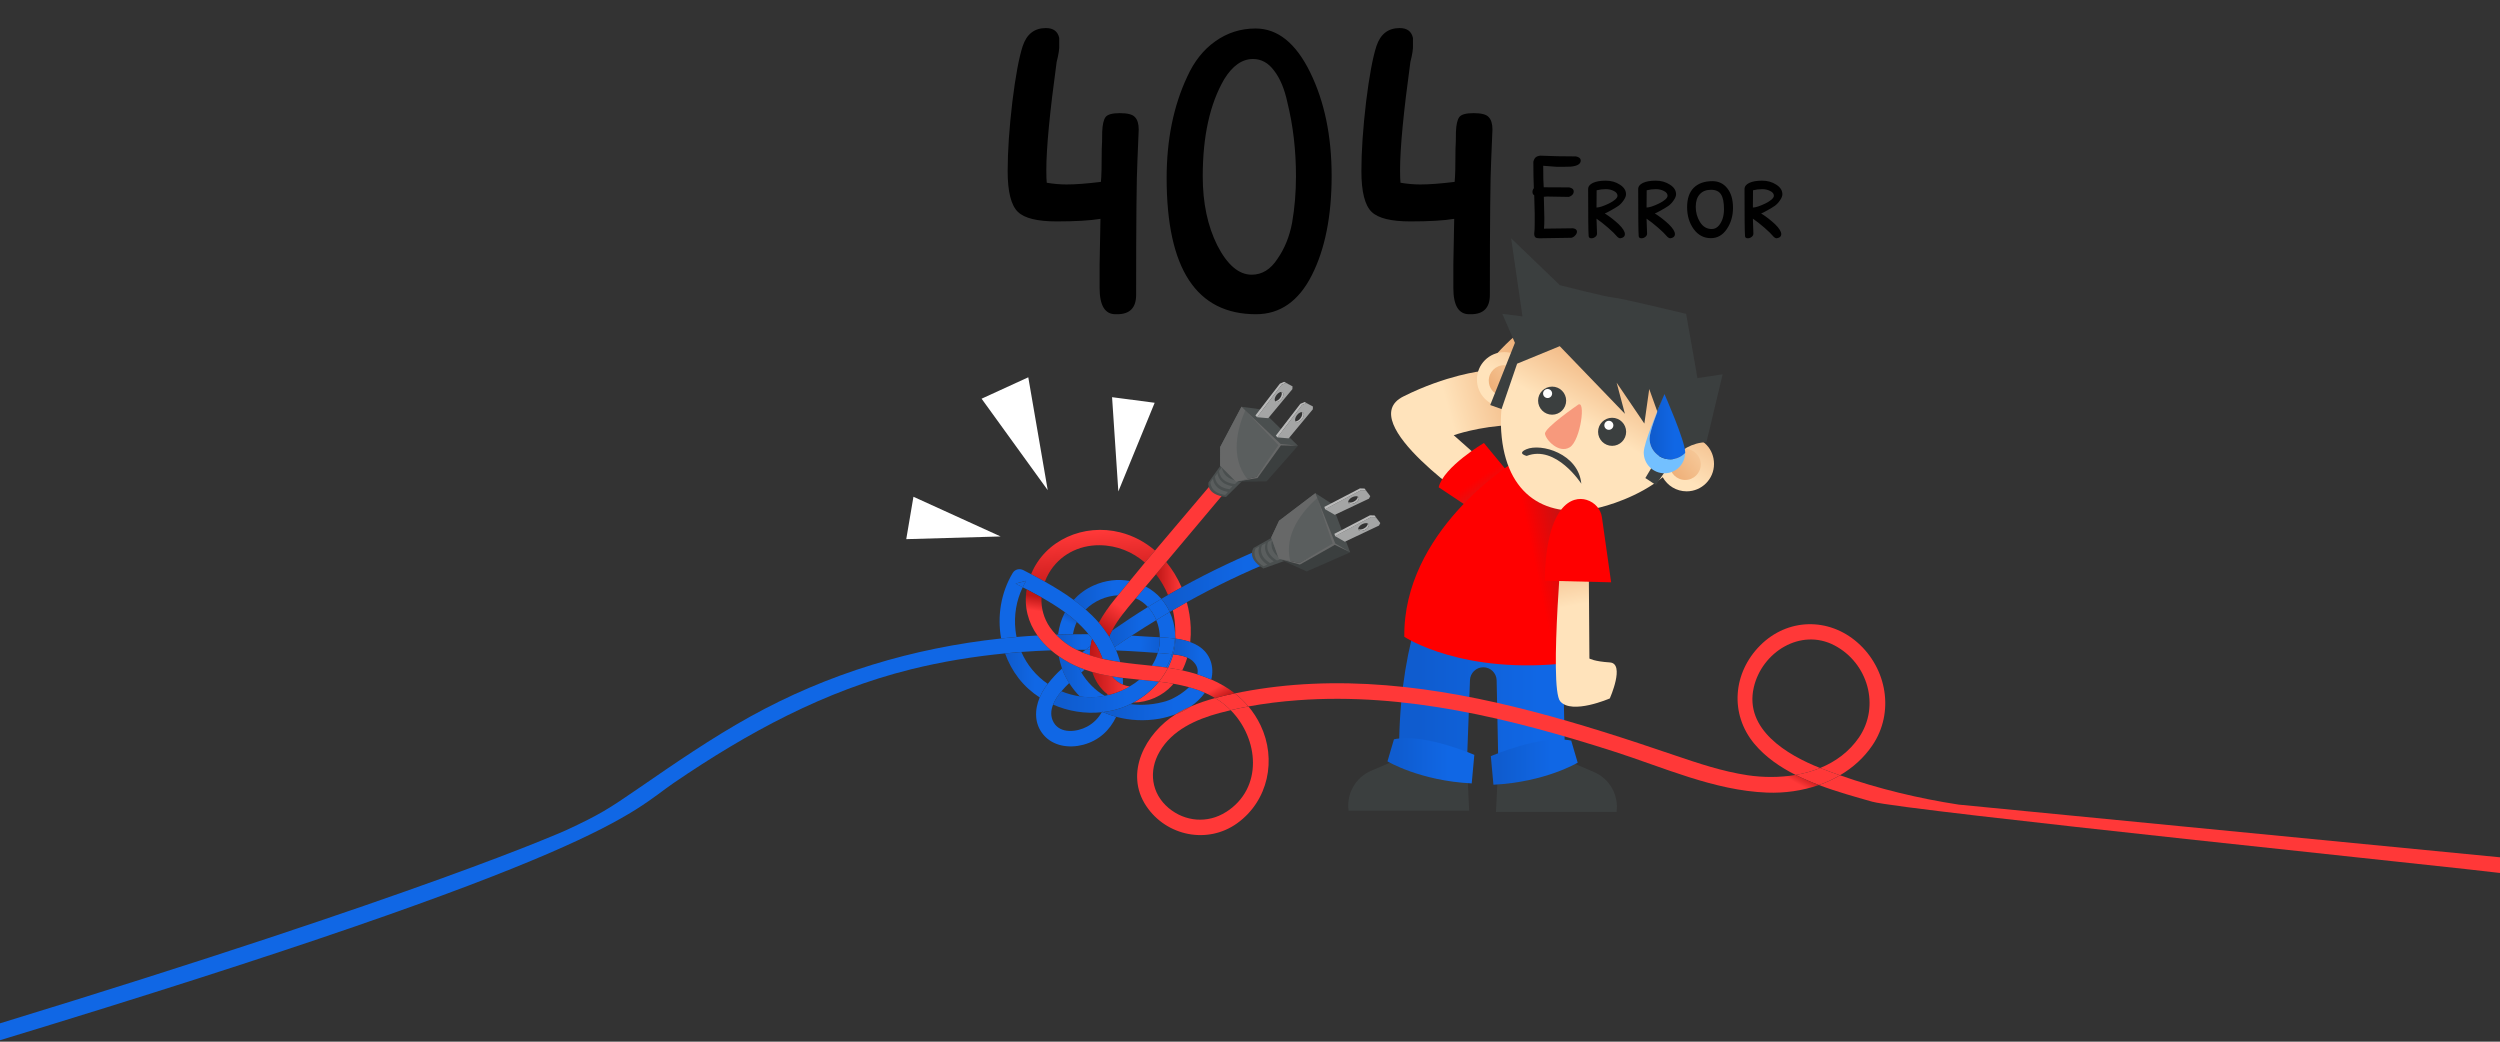 <svg width="1920" height="800" viewBox="0 0 1920 800" fill="none" xmlns="http://www.w3.org/2000/svg">
<rect x="0" y="0" width="1920" height="800" fill="#333333" stroke="none"/>
<path d="M1134.53 388.179C1134.53 388.179 1038.54 324.101 1077.77 304.487C1110.88 287.912 1138.13 284.94 1138.13 284.94C1138.13 284.94 1172.37 241.73 1182.33 250.689C1192.3 259.648 1187.3 325.421 1161.41 326.412C1135.52 327.402 1116.46 334.248 1116.46 334.248L1151.44 365.264L1134.5 388.179H1134.53Z" fill="url(#paint0_linear_323_1681)"/>
<path d="M1139.63 340.214C1139.63 340.214 1108.63 358.528 1104.89 374.223L1138.51 396.632L1164.64 370.481L1139.63 340.214Z" fill="url(#paint1_linear_323_1681)"/>
<path d="M1158.4 368.984C1158.4 368.984 1072.4 420.296 1074.53 582.726C1074.53 582.726 1097.83 580.437 1126.58 586.38L1128.94 522.346C1129.14 516.843 1133.67 512.462 1139.17 512.462C1144.76 512.462 1149.29 516.931 1149.42 522.5L1150.76 589.132C1165.5 589.594 1181.91 591.553 1202 586.689L1198.94 436.717C1198.94 436.717 1193.6 377.921 1222.42 377.921C1251.24 377.921 1156.79 367.465 1158.4 368.962V368.984Z" fill="url(#paint2_linear_323_1681)"/>
<path d="M1078.51 489.063C1078.51 489.063 1123.33 518.956 1205.98 508.984C1205.98 508.984 1198.02 409.333 1208.97 391.415C1219.93 373.497 1160.18 356.547 1160.18 356.547C1160.18 356.547 1077.52 408.365 1078.51 489.063Z" fill="url(#paint3_linear_323_1681)"/>
<path d="M1126.58 586.38C1126.58 586.38 1092.44 569.783 1074.53 582.726L1053.04 591.95C1041.03 597.101 1033.94 609.626 1035.7 622.591H1128.32L1126.61 586.38H1126.58Z" fill="#3B3F3F"/>
<path d="M1065.56 584.708C1065.56 584.708 1090.46 599.654 1130.28 601.657L1132.28 579.733C1132.28 579.733 1093.45 562.783 1070.55 567.78L1065.58 584.73L1065.56 584.708Z" fill="url(#paint4_linear_323_1681)"/>
<path d="M1150.65 587.371C1150.65 587.371 1184.8 570.774 1202.7 583.717L1224.2 592.94C1236.21 598.091 1243.29 610.616 1241.53 623.582H1148.91L1150.63 587.371H1150.65Z" fill="#3B3F3F"/>
<path d="M1211.68 585.72C1211.68 585.72 1186.78 600.667 1146.96 602.67L1144.95 580.745C1144.95 580.745 1183.78 563.796 1206.69 568.792L1211.66 585.742L1211.68 585.72Z" fill="url(#paint5_linear_323_1681)"/>
<path d="M1297.02 335.349C1297.55 332.641 1297.83 329.824 1297.83 326.896C1297.83 284.522 1263.51 250.182 1221.16 250.182C1198.66 250.182 1180.4 259.736 1168.41 275.057C1164.82 272.173 1160.27 270.434 1155.29 270.434C1143.7 270.434 1134.28 279.855 1134.28 291.456C1134.28 302.418 1142.67 311.421 1153.38 312.39C1152.81 316.925 1152.57 321.613 1152.7 326.412C1154.19 378.714 1185.57 398.151 1224.4 390.689C1234.19 388.818 1258.89 381.377 1276.98 366.497C1280.56 372.969 1287.45 377.349 1295.35 377.349C1306.94 377.349 1316.36 367.928 1316.36 356.327C1316.36 344.726 1307.84 336.252 1297.02 335.393V335.349Z" fill="url(#paint6_linear_323_1681)"/>
<path d="M1306.19 356.657C1306.19 363.261 1300.85 368.61 1294.25 368.61C1287.65 368.61 1282.3 363.261 1282.3 356.657C1282.3 350.053 1287.65 344.704 1294.25 344.704C1300.85 344.704 1306.19 350.053 1306.19 356.657Z" fill="url(#paint7_linear_323_1681)"/>
<path d="M1151.64 303.761C1146.85 302.22 1143.37 297.708 1143.37 292.381C1143.37 285.777 1148.72 280.428 1155.32 280.428C1157.85 280.428 1160.18 281.22 1162.11 282.563C1165.22 284.72 1152.81 304.157 1151.64 303.783V303.761Z" fill="url(#paint8_linear_323_1681)"/>
<path d="M1202.81 307.701C1202.81 313.667 1197.97 318.487 1192.03 318.487C1186.09 318.487 1181.25 313.645 1181.25 307.701C1181.25 301.758 1186.09 296.915 1192.03 296.915C1197.97 296.915 1202.81 301.758 1202.81 307.701Z" fill="#3B3F3F"/>
<path d="M1192.03 302.22C1192.03 304.135 1190.47 305.698 1188.56 305.698C1186.64 305.698 1185.08 304.135 1185.08 302.22C1185.08 300.305 1186.64 298.742 1188.56 298.742C1190.47 298.742 1192.03 300.305 1192.03 302.22Z" fill="white"/>
<path d="M1248.88 331.629C1248.88 337.594 1244.04 342.415 1238.1 342.415C1232.16 342.415 1227.32 337.572 1227.32 331.629C1227.32 325.686 1232.16 320.843 1238.1 320.843C1244.04 320.843 1248.88 325.686 1248.88 331.629Z" fill="#3B3F3F"/>
<path d="M1235.59 330.11C1237.51 330.11 1239.07 328.553 1239.07 326.632C1239.07 324.711 1237.51 323.154 1235.59 323.154C1233.67 323.154 1232.12 324.711 1232.12 326.632C1232.12 328.553 1233.67 330.11 1235.59 330.11Z" fill="white"/>
<path d="M1211.46 311.201C1211.46 311.201 1186.07 328.635 1186.56 333.126C1187.06 337.616 1197.01 348.579 1205.48 343.582C1213.95 338.607 1218.41 305.214 1211.46 311.201Z" fill="#F7997C"/>
<path d="M1322.98 287.472L1303.64 290.377L1294.93 241.047C1294.93 241.047 1242.72 228.478 1238.85 228.478C1234.98 228.478 1198 219.035 1198 219.035L1160.55 183L1169.26 242.984L1153.8 241.047L1163.46 263.302L1144.49 311.069L1153.2 314.173L1165.15 279.305L1197.89 265.855L1247.94 317.805L1241.58 293.899L1262.87 325.289L1266.61 298.764L1280.8 338.365L1263.62 367.135L1271.72 372.484L1284.13 354.126C1290.09 345.321 1299.92 339.906 1310.55 339.597L1322.98 287.494V287.472Z" fill="#3B3F3F"/>
<path d="M1200.99 400.374C1200.99 400.374 1189.28 528.157 1198.26 538.635C1207.21 549.091 1236.34 536.39 1236.34 536.39C1236.34 536.39 1248.29 509.491 1236.34 508.742C1224.4 507.994 1220.66 505.748 1220.66 505.748L1219.91 395.135L1200.99 400.374Z" fill="url(#paint9_linear_323_1681)"/>
<path d="M1186.31 445.962L1237.35 447.217L1230.27 397.204C1229.43 391.239 1225.03 385.912 1218.54 383.909C1207.76 380.541 1187.41 387.255 1186.31 445.984V445.962Z" fill="#FF0000"/>
<path d="M1282.78 352.761C1273.98 352.761 1266.86 345.629 1266.86 336.824C1266.86 331.651 1272.33 317.101 1276.89 305.962C1272.97 315.053 1262.39 340.368 1262.39 347.544C1262.39 356.349 1269.52 363.481 1278.32 363.481C1287.12 363.481 1294 356.547 1294.2 347.918C1291.3 350.89 1287.27 352.761 1282.78 352.761Z" fill="#73C0FF"/>
<path d="M1282.78 352.761C1287.27 352.761 1291.3 350.89 1294.2 347.918C1294.2 347.786 1294.25 347.676 1294.25 347.544C1294.25 338.739 1278.32 302.66 1278.32 302.66C1278.32 302.66 1277.77 303.893 1276.89 305.962C1272.36 317.101 1266.86 331.673 1266.86 336.824C1266.86 345.629 1273.98 352.761 1282.78 352.761Z" fill="url(#paint10_linear_323_1681)"/>
<path d="M1172.12 345.079C1183.54 340.082 1212.27 348.447 1214.45 371.494C1214.45 371.494 1195.09 341.358 1172.5 350.141C1172.5 350.141 1164.71 348.336 1172.12 345.101V345.079Z" fill="#3B3F3F"/>
<path d="M881.614 466.148C884.32 469.032 886.476 472.466 888.016 476.23C889.754 475.173 891.492 474.094 893.23 473.038C894.924 472.025 896.618 471.035 898.334 470.022C896.618 466.258 894.462 462.868 891.91 459.918C888.808 461.745 885.728 463.594 882.67 465.466C882.318 465.686 881.966 465.906 881.614 466.126V466.148Z" fill="#1067E5"/>
<path d="M881.614 466.148C881.966 465.928 882.318 465.708 882.67 465.488C885.728 463.594 888.808 461.767 891.91 459.94C888.478 455.978 884.386 452.808 879.854 450.431C877.324 453.447 874.794 456.462 872.264 459.478C875.85 461.041 878.996 463.352 881.614 466.17V466.148Z" fill="#1067E5"/>
<path d="M812.6 487.368C812.072 487.368 811.544 487.412 810.994 487.434C811.456 487.94 811.962 488.403 812.446 488.887C812.49 488.381 812.534 487.874 812.6 487.368Z" fill="#1067E5"/>
<path d="M858.646 457.189C861.638 453.513 864.652 449.859 867.666 446.182C858.69 444.509 848.988 445.544 839.748 449.704C833.654 452.434 828.616 456.242 824.546 460.733C827.736 463.066 830.816 465.553 833.764 468.129C840.254 461.613 849.406 457.607 858.646 457.189Z" fill="url(#paint11_linear_323_1681)"/>
<path d="M826.966 477.638C824.084 475.019 821.048 472.576 817.88 470.242C815.108 475.547 813.348 481.337 812.6 487.346C816.406 487.236 820.212 487.17 824.04 487.126C824.546 483.868 825.514 480.698 826.966 477.638Z" fill="url(#paint12_linear_323_1681)"/>
<path d="M837.174 499.057C837.262 498.088 837.394 497.142 837.548 496.173C836.272 497.12 834.974 498.088 833.676 499.035C834.622 499.035 835.59 499.035 836.536 499.035C836.734 499.035 836.954 499.035 837.152 499.035L837.174 499.057Z" fill="#1067E5"/>
<path d="M837.174 499.057C836.976 499.057 836.756 499.057 836.558 499.057C835.612 499.057 834.644 499.057 833.698 499.057C832.84 499.695 831.982 500.355 831.102 500.994C833.016 501.808 834.996 502.557 836.976 503.217C836.976 501.808 837.02 500.421 837.152 499.057H837.174Z" fill="#1067E5"/>
<path d="M779.93 448.208C781.756 449.154 783.582 450.101 785.43 451.069C786.244 449.374 787.124 447.701 788.092 446.072C785.364 446.777 782.636 447.503 779.908 448.208H779.93Z" fill="#1067E5"/>
<path d="M862.496 525.846C862.496 524.107 862.43 522.346 862.298 520.629C859.526 520.299 856.776 519.903 854.026 519.462C856.27 522.324 859.174 524.503 862.496 525.868V525.846Z" fill="#1067E5"/>
<path d="M850.33 534.013C850.682 533.925 851.034 533.859 851.364 533.77C851.056 533.55 850.748 533.352 850.44 533.132C850.396 533.44 850.352 533.726 850.308 534.013H850.33Z" fill="#1067E5"/>
<path d="M889.16 501.478C888.104 504.978 886.542 508.258 884.584 511.296C886.608 511.516 888.588 511.736 890.546 511.956C892.24 512.154 893.934 512.396 895.628 512.638C897.542 509.491 899.016 506.057 900.116 502.447C899.434 502.381 898.752 502.315 898.092 502.248C895.122 501.962 892.13 501.72 889.16 501.478Z" fill="#1067E5"/>
<path d="M889.16 501.478C892.13 501.72 895.122 501.962 898.092 502.248C898.752 502.314 899.412 502.381 900.116 502.447C901.304 498.528 902.03 494.434 902.382 490.406C898.532 489.899 894.594 489.635 890.766 489.437C890.898 493.686 890.326 497.714 889.16 501.5V501.478Z" fill="#1067E5"/>
<path d="M828.264 512.33C828.924 513.717 829.672 515.082 830.464 516.403C831.344 515.676 832.202 514.95 833.082 514.223C831.454 513.629 829.848 513.013 828.264 512.33Z" fill="#1067E5"/>
<path d="M881.614 466.148C872.242 471.959 863.046 478.035 854.004 484.33C853.476 485.365 852.97 486.399 852.508 487.434C852.266 487.962 852.046 488.491 851.848 489.019C853.41 491.55 854.774 494.214 856.028 496.943C860.34 493.95 864.696 491.022 869.096 488.16C875.366 484.066 881.702 480.104 888.016 476.23C886.476 472.465 884.32 469.053 881.614 466.148Z" fill="url(#paint13_linear_323_1681)"/>
<path d="M869.096 488.16C864.696 491.022 860.34 493.95 856.028 496.943C856.424 497.802 856.842 498.66 857.216 499.541C864.256 499.827 871.296 500.201 878.336 500.686C881.944 500.928 885.552 501.192 889.16 501.478C890.304 497.692 890.876 493.664 890.766 489.415C887.268 489.239 883.858 489.107 880.624 488.887C876.774 488.623 872.946 488.359 869.096 488.16Z" fill="url(#paint14_linear_323_1681)"/>
<path d="M830.464 516.403C829.672 515.082 828.946 513.717 828.264 512.33C825.8 511.274 823.358 510.107 821.004 508.83C818.276 507.355 815.636 505.727 813.128 503.988C813.7 507.179 814.536 510.327 815.658 513.431C816.098 514.642 816.538 515.852 817.044 517.041C818.232 519.727 819.618 522.214 821.136 524.613C823.534 528.399 826.262 531.833 829.342 534.871C831.234 535.157 833.148 535.355 835.084 535.444C839.484 535.664 843.972 535.311 848.438 534.453C841.156 530.249 834.864 523.865 830.442 516.425L830.464 516.403Z" fill="url(#paint15_linear_323_1681)"/>
<path d="M846.106 547.044C846.458 547 846.81 546.956 847.184 546.912C846.92 546.802 846.678 546.648 846.414 546.538C846.326 546.714 846.216 546.868 846.106 547.044Z" fill="#1067E5"/>
<path d="M847.162 546.912C846.81 546.956 846.458 547 846.084 547.044C843.554 551.513 839.924 555.343 834.842 558.072C827.098 562.233 814.294 563.752 809.19 554.792C806.682 550.39 806.968 545.701 808.75 541.189C810.158 537.579 812.534 534.101 815.152 530.931C817.088 528.597 819.178 526.462 821.136 524.591C819.618 522.192 818.232 519.704 817.044 517.019C816.516 515.83 816.076 514.62 815.658 513.409C811.654 517.041 807.958 520.937 804.702 525.23C804.02 526.132 803.294 527.035 802.634 527.981C801.006 530.38 799.598 532.978 798.476 535.664C794.538 545.107 794.252 555.805 801.314 564.236C808.75 573.129 821.158 574.824 831.894 571.984C844.126 568.748 852.398 560.648 857.216 550.5C853.762 549.553 850.396 548.365 847.162 546.912Z" fill="#1067E5"/>
<path d="M836.008 487.082C835.48 487.082 834.952 487.082 834.424 487.06C830.948 487.038 827.494 487.104 824.04 487.148C820.212 487.192 816.406 487.258 812.6 487.368C812.534 487.874 812.512 488.381 812.446 488.887C815.878 492.277 819.706 495.116 823.842 497.472C824.832 498.044 825.866 498.55 826.9 499.057C829.166 499.057 831.41 499.013 833.676 499.035C834.974 498.066 836.25 497.12 837.548 496.173C837.856 494.324 838.274 492.519 838.758 490.714C837.878 489.481 836.954 488.248 835.986 487.082H836.008Z" fill="url(#paint16_linear_323_1681)"/>
<path d="M796.738 488.05C791.37 488.358 786.024 488.733 780.7 489.195C776.74 489.525 772.802 489.899 768.864 490.34C701.324 497.604 636.006 517.107 575.814 550.544C546.312 566.921 518.548 586.05 490.784 605.157C467.508 621.182 460.696 625.547 435 637.5C432.25 638.777 326.5 686 -2 786.535V799.5C467 657 483.612 624.352 517.602 601.173C573.944 562.761 633.146 530.513 699.762 514.003C723.478 508.126 747.59 504.186 771.878 501.808C776.036 501.412 780.194 500.994 784.374 500.686C791.986 500.113 799.62 499.739 807.254 499.453C803.25 496.041 799.686 492.211 796.738 488.05Z" fill="#1067E5"/>
<path d="M804.702 525.23C795.836 519.176 788.752 510.723 784.396 500.708C780.238 501.016 776.058 501.434 771.9 501.83C774.32 508.654 777.796 515.104 782.306 520.915C786.838 526.749 792.338 531.679 798.476 535.664C799.598 532.978 801.006 530.381 802.634 527.981C803.272 527.035 803.998 526.132 804.702 525.23Z" fill="url(#paint17_linear_323_1681)"/>
<path d="M913.184 527.761C907.838 532.912 900.512 536.962 895.914 538.371C887.004 541.101 877.456 541.981 868.172 540.77C865.466 542.091 862.672 543.258 859.79 544.182C859.746 544.182 859.68 544.204 859.636 544.226C855.566 545.525 851.386 546.406 847.162 546.912C850.396 548.365 853.762 549.553 857.216 550.5C867.776 553.384 879.15 553.912 890.172 552.019C894.484 551.27 898.818 550.06 902.998 548.475C903.658 548.057 904.34 547.638 905.022 547.242C908.08 545.481 911.27 543.94 914.504 542.531C918.684 539.692 922.38 536.192 925.35 532.009C921.412 530.27 917.364 528.884 913.228 527.739L913.184 527.761Z" fill="url(#paint18_linear_323_1681)"/>
<path d="M898.334 470.022C896.64 471.035 894.924 472.003 893.23 473.038C891.492 474.094 889.754 475.151 888.016 476.23C889.072 478.805 889.842 481.513 890.282 484.308C890.568 486.047 890.7 487.764 890.744 489.437C894.594 489.635 898.51 489.899 902.36 490.406C902.448 489.327 902.514 488.248 902.558 487.17C902.382 484.044 901.92 480.896 901.106 477.704C900.402 474.975 899.434 472.443 898.312 470.022H898.334Z" fill="#1067E5"/>
<path d="M1398.5 590.057C1398.31 589.969 1398.09 589.88 1397.87 589.814C1391.88 592.28 1385.55 594.041 1379.08 595.141C1384.82 598.047 1390.8 600.601 1396.9 602.89C1402.53 600.909 1407.96 598.421 1413.07 595.428C1408.18 593.711 1403.32 591.928 1398.5 590.057Z" fill="#FF3838"/>
<path d="M1346.89 527.981C1353.07 500.884 1382.88 482.019 1408.89 495.667C1434.52 509.116 1444.15 542.223 1427.7 566.349C1420.15 577.399 1409.68 584.972 1397.89 589.815C1398.11 589.903 1398.31 589.991 1398.53 590.057C1403.34 591.928 1408.21 593.711 1413.09 595.428C1422.88 589.682 1431.48 582.044 1438.02 572.381C1455.11 547.132 1449.17 513.343 1426.58 493.509C1404.4 474.028 1372.83 474.667 1351.86 495.645C1330.88 516.645 1328.19 548.365 1347.44 571.346C1355.87 581.406 1366.93 589.044 1379.08 595.164C1385.57 594.041 1391.88 592.28 1397.87 589.837C1372.54 579.843 1339.52 560.208 1346.89 528.003V527.981Z" fill="#FF3838"/>
<path d="M805.538 440.195C813.656 426.261 828.352 418.623 844.346 418.733C858.008 418.821 869.888 423.928 879.304 432.05C881.878 428.969 884.474 425.887 887.07 422.827C879.502 416.333 870.526 411.425 860.318 408.849C832.466 401.805 802.678 414.594 791.876 440.987C795.396 442.837 798.938 444.752 802.458 446.733C803.294 444.509 804.306 442.308 805.538 440.195Z" fill="url(#paint19_linear_323_1681)"/>
<path d="M1920.5 658.459C1918.61 658.195 1506.19 618.255 1504.3 617.947C1473.39 613.192 1442.66 605.796 1413.09 595.428C1407.99 598.421 1402.55 600.931 1396.92 602.89C1410.69 608.107 1424.95 612.025 1437.88 615.701C1461.56 622.415 1896.15 667.154 1920.5 670.5V658.459Z" fill="#FF3838"/>
<path d="M948.34 532.516C943.258 533.55 938.176 534.717 933.138 536.082C934.348 536.808 935.536 537.535 936.702 538.349C939.738 540.44 942.554 542.818 945.106 545.415C949.616 544.359 954.17 543.39 958.746 542.553C955.6 538.789 952.08 535.465 948.318 532.516H948.34Z" fill="#FF3838"/>
<path d="M1342.03 595.362C1322.93 592.478 1304.48 586.292 1286.26 580.107C1268.09 573.921 1249.87 567.824 1231.55 562.101C1159.36 539.582 1083.88 521.686 1007.76 525.164C989.744 525.978 971.77 528.025 954.06 531.393C952.168 531.745 950.254 532.12 948.34 532.516C952.102 535.465 955.622 538.789 958.768 542.553C971.33 540.242 984.068 538.701 996.762 537.777C1079.31 531.679 1161.1 552.085 1239.11 577.025C1277.42 589.264 1316.4 607.16 1357.1 608.723C1370.43 609.23 1384.16 607.359 1396.9 602.89C1390.8 600.601 1384.82 598.025 1379.08 595.142C1366.78 597.255 1353.95 597.145 1342.03 595.362Z" fill="url(#paint20_linear_323_1681)"/>
<path d="M902.624 484.022C902.624 485.057 902.624 486.113 902.58 487.17C902.646 488.27 902.668 489.349 902.646 490.428C906.606 490.978 910.5 491.792 914.108 493.113C914.504 489.305 914.636 485.475 914.482 481.711C914.218 475.217 913.162 468.745 911.446 462.45C907.86 464.453 904.274 466.5 900.732 468.569C901.898 473.61 902.536 478.805 902.602 484L902.624 484.022Z" fill="#FF3838"/>
<path d="M941.454 623.692C927.528 632.541 910.17 631.154 897.542 620.588C884.21 609.45 881.9 592.082 890.59 577.245C900.336 560.56 918.618 552.437 936.526 547.594C939.386 546.824 942.268 546.119 945.172 545.437C942.598 542.84 939.804 540.44 936.768 538.371C935.602 537.579 934.392 536.83 933.204 536.104C926.824 537.843 920.554 539.934 914.526 542.575C910.962 544.997 907.09 546.956 903.02 548.519C879.744 563.091 863.266 593.645 880.382 619.135C895.826 642.16 927.462 648.566 950.1 632.299C974.102 615.041 980.636 583.233 968.118 557.016C965.522 551.579 962.376 546.824 958.834 542.575C954.258 543.412 949.726 544.38 945.194 545.437C966.688 567.252 970.472 605.289 941.498 623.714L941.454 623.692Z" fill="#FF3838"/>
<path d="M897.014 456.947C900.49 454.943 903.966 452.962 907.464 451.047C904.428 444.025 900.49 437.443 895.672 431.61C893.032 434.736 890.414 437.884 887.774 441.009C891.514 445.83 894.638 451.223 897.014 456.947Z" fill="url(#paint21_linear_323_1681)"/>
<path d="M870.592 539.538C881.636 539.45 892.768 534.519 900.16 526.418C900.534 526 900.842 525.538 901.194 525.12C897.498 524.481 893.78 523.953 890.04 523.513C884.738 530.006 878.05 535.488 870.592 539.516V539.538Z" fill="#FF3838"/>
<path d="M907.948 514.862C909.532 511.692 910.83 508.412 911.82 505C908.498 503.525 904.582 502.931 900.974 502.557C900.028 506.123 898.686 509.557 897.014 512.859C900.688 513.409 904.34 514.069 907.948 514.862Z" fill="#FF3838"/>
<path d="M905 547.264C904.318 547.66 903.636 548.057 902.976 548.497C907.024 546.956 910.918 544.975 914.482 542.553C911.248 543.962 908.08 545.503 905 547.264Z" fill="#FF3838"/>
<path d="M902.646 490.428C902.646 489.349 902.646 488.248 902.58 487.17C902.536 488.248 902.47 489.327 902.382 490.406C902.47 490.406 902.558 490.428 902.646 490.45V490.428Z" fill="#1067E5"/>
<path d="M930.256 521.862C926.802 520.365 923.216 519.044 919.564 517.899C915.78 516.711 911.886 515.698 907.97 514.84C904.362 514.047 900.71 513.387 897.036 512.837C895.122 516.623 892.768 520.189 890.062 523.513C893.824 523.953 897.542 524.481 901.216 525.12C905.264 525.824 909.268 526.682 913.206 527.761C917.342 528.906 921.39 530.293 925.328 532.032C927.99 533.22 930.608 534.563 933.16 536.082C938.198 534.717 943.28 533.55 948.362 532.516C942.84 528.201 936.768 524.679 930.256 521.862Z" fill="url(#paint22_linear_323_1681)"/>
<path d="M885.684 523.028C882.164 522.654 878.6 522.324 875.058 521.972C872.726 523.909 870.196 525.67 867.534 527.211C865.84 528.201 864.102 529.104 862.32 529.918C858.8 531.547 855.126 532.824 851.364 533.749C851.012 533.837 850.66 533.903 850.33 533.991C849.692 534.145 849.076 534.277 848.438 534.387C843.994 535.245 839.484 535.598 835.084 535.377C833.148 535.289 831.234 535.069 829.342 534.805C824.392 534.079 819.618 532.758 815.152 530.887C812.534 534.035 810.158 537.535 808.75 541.145C820.41 546.274 833.434 548.343 846.084 547C846.172 546.824 846.282 546.67 846.392 546.494C846.656 546.604 846.898 546.758 847.162 546.868C851.386 546.34 855.566 545.481 859.636 544.182C859.68 544.182 859.746 544.16 859.79 544.138C862.65 543.214 865.466 542.047 868.172 540.726C868.986 540.33 869.778 539.912 870.592 539.494C878.05 535.443 884.738 529.962 890.04 523.491C888.588 523.315 887.136 523.16 885.684 523.006V523.028Z" fill="url(#paint23_linear_323_1681)"/>
<path d="M920.642 496.283C918.618 494.984 916.418 493.95 914.13 493.113C910.522 491.793 906.628 490.978 902.668 490.428C902.624 494.566 902.052 498.616 900.996 502.535C904.604 502.909 908.52 503.481 911.842 504.978C913.206 505.594 914.482 506.343 915.582 507.311C919.432 510.679 920.4 514.311 919.564 517.921C923.216 519.066 926.802 520.387 930.256 521.884C932.676 512.308 929.728 502.094 920.642 496.305V496.283Z" fill="url(#paint24_linear_323_1681)"/>
<path d="M895.628 512.638C896.09 512.704 896.552 512.77 897.014 512.836C898.686 509.535 900.028 506.101 900.974 502.535C900.688 502.513 900.38 502.469 900.116 502.447C899.016 506.057 897.542 509.491 895.628 512.638Z" fill="#1067E5"/>
<path d="M900.116 502.447C900.402 502.469 900.688 502.513 900.974 502.535C902.03 498.616 902.602 494.566 902.646 490.428C902.558 490.428 902.47 490.406 902.382 490.384C902.03 494.412 901.304 498.506 900.116 502.425V502.447Z" fill="#1067E5"/>
<path d="M976.324 418.403C952.74 427.912 929.728 438.764 907.486 451.047C903.988 452.984 900.49 454.943 897.036 456.947C895.342 457.937 893.626 458.928 891.932 459.918C894.484 462.868 896.618 466.258 898.356 470.022C899.17 469.538 899.962 469.054 900.776 468.591C904.34 466.522 907.904 464.475 911.49 462.472C933.468 450.233 956.172 439.337 979.492 429.937C986.532 427.098 983.452 415.519 976.324 418.403Z" fill="url(#paint25_linear_323_1681)"/>
<path d="M940.816 359.387C922.996 380.585 904.912 401.607 887.07 422.827C884.474 425.909 881.878 428.969 879.304 432.05C875.388 436.739 871.538 441.472 867.666 446.182C864.652 449.837 861.616 453.491 858.646 457.189C857.92 458.091 857.172 458.972 856.446 459.874C851.848 465.598 847.382 471.695 843.884 478.211C846.238 480.94 848.394 483.824 850.396 486.84C850.528 487.016 850.638 487.192 850.77 487.39C851.122 487.94 851.518 488.469 851.848 489.019C852.068 488.491 852.288 487.962 852.508 487.434C852.97 486.377 853.454 485.343 854.004 484.33C858.536 475.569 865.356 467.667 871.45 460.425C871.714 460.094 872 459.764 872.264 459.456C874.794 456.44 877.324 453.425 879.854 450.409C882.494 447.261 885.134 444.135 887.774 440.987C890.414 437.862 893.032 434.714 895.672 431.588C900.732 425.579 905.792 419.569 910.83 413.56C923.634 398.327 936.46 383.072 949.264 367.84C954.192 361.984 945.766 353.487 940.816 359.387Z" fill="url(#paint26_linear_323_1681)"/>
<path d="M859.79 506.717C859.042 504.23 858.162 501.874 857.216 499.541C856.842 498.66 856.424 497.802 856.028 496.943C854.752 494.214 853.388 491.55 851.848 489.019C851.496 488.469 851.122 487.94 850.77 487.39C850.66 487.214 850.528 487.038 850.396 486.84C848.394 483.824 846.238 480.94 843.884 478.211C840.782 474.623 837.372 471.277 833.764 468.107C830.816 465.509 827.736 463.044 824.546 460.711C817.55 455.582 810.048 450.981 802.458 446.711C798.938 444.73 795.396 442.814 791.876 440.965C789.896 439.931 787.916 438.896 785.958 437.884C783.076 436.387 779.512 437.135 777.774 440.019C768.71 455.097 765.784 473.258 768.864 490.318C772.802 489.899 776.762 489.525 780.7 489.173C780.348 487.456 780.084 485.717 779.886 483.934C778.61 472.553 780.546 461.239 785.43 451.025C783.582 450.057 781.734 449.11 779.93 448.164C782.658 447.459 785.386 446.733 788.114 446.028C787.146 447.657 786.266 449.33 785.452 451.025C786.464 451.553 787.476 452.082 788.51 452.61C792.294 454.591 796.122 456.66 799.906 458.796C806.088 462.296 812.182 466.038 817.88 470.22C821.048 472.531 824.084 474.997 826.966 477.616C830.2 480.544 833.236 483.67 835.986 487.06C836.954 488.248 837.856 489.459 838.758 490.692C839.462 491.682 840.144 492.717 840.804 493.752C841.134 494.28 841.486 494.764 841.816 495.292C842.564 496.525 843.246 497.824 843.928 499.167C844.698 500.73 845.402 502.381 846.084 504.053C846.326 504.67 846.568 505.286 846.788 505.903C847.536 506.079 848.306 506.255 849.076 506.409C852.772 507.201 856.512 507.862 860.252 508.412C860.098 507.818 859.966 507.223 859.79 506.651V506.717Z" fill="#1067E5"/>
<path d="M846.788 505.969C846.568 505.352 846.326 504.736 846.084 504.12C845.424 502.425 844.698 500.774 843.928 499.233C843.246 497.89 842.564 496.569 841.816 495.359C841.486 494.83 841.134 494.324 840.804 493.818C840.144 492.783 839.462 491.749 838.758 490.758C838.252 492.541 837.834 494.368 837.548 496.217C837.394 497.164 837.262 498.132 837.174 499.101C837.042 500.465 836.998 501.852 836.998 503.261C839.418 504.076 841.882 504.824 844.39 505.462C845.182 505.66 845.996 505.837 846.81 506.035L846.788 505.969ZM862.496 525.846C859.174 524.481 856.292 522.302 854.026 519.44C852.684 519.22 851.364 519 850.044 518.736C846.282 518.032 842.564 517.173 838.89 516.094C841.024 522.83 844.918 528.862 850.44 533.11C850.726 533.33 851.056 533.528 851.364 533.748C855.104 532.824 858.8 531.525 862.32 529.918C864.102 529.104 865.84 528.201 867.534 527.211C865.774 526.947 864.08 526.484 862.474 525.824L862.496 525.846Z" fill="url(#paint27_linear_323_1681)"/>
<path d="M895.628 512.638C893.934 512.396 892.24 512.154 890.546 511.956C888.61 511.714 886.608 511.516 884.584 511.296C876.796 510.481 868.502 509.689 860.23 508.478C856.49 507.928 852.75 507.267 849.054 506.475C848.284 506.321 847.536 506.145 846.766 505.969C845.952 505.77 845.138 505.594 844.346 505.396C841.838 504.758 839.374 504.009 836.954 503.195C834.952 502.535 832.994 501.786 831.08 500.972C829.672 500.377 828.264 499.739 826.9 499.057C825.866 498.55 824.854 498.022 823.842 497.472C819.706 495.116 815.878 492.277 812.446 488.887C811.962 488.403 811.456 487.94 810.994 487.434C809.388 485.717 807.826 483.89 806.418 481.887C801.556 474.887 799.466 466.852 799.884 458.862C796.1 456.726 792.272 454.679 788.488 452.676C786.244 466.214 789.742 478.167 796.738 488.072C799.686 492.255 803.25 496.063 807.254 499.475C809.124 501.06 811.082 502.557 813.106 503.965C815.636 505.726 818.254 507.333 820.982 508.808C823.336 510.085 825.778 511.252 828.242 512.308C829.826 512.991 831.432 513.629 833.06 514.201C833.192 514.245 833.324 514.311 833.456 514.355C835.238 514.994 837.042 515.566 838.868 516.094C842.52 517.151 846.238 518.009 850.022 518.736C851.342 518.978 852.684 519.22 854.004 519.44C856.754 519.881 859.504 520.277 862.276 520.607C866.5 521.135 870.768 521.554 875.036 521.972C878.578 522.324 882.12 522.654 885.662 523.028C887.114 523.182 888.566 523.337 890.018 523.513C892.724 520.189 895.078 516.623 896.992 512.837C896.53 512.77 896.068 512.704 895.606 512.638H895.628Z" fill="url(#paint28_linear_323_1681)"/>
<path d="M938.33 356.283L928.122 370.481C928.122 370.481 925.878 379.947 941.564 381.686L956.744 366.739L938.33 356.283Z" fill="#4A4F4F"/>
<path d="M953.466 312.368L982.902 341.843L996.85 342.327L968.47 314.437L953.466 312.368Z" fill="#4A4F4F"/>
<path d="M982.902 341.843L964.906 366.189L949.264 369.931L972.694 369.733L996.85 342.327L982.902 341.843Z" fill="#3B3F3F"/>
<path d="M953.466 312.368L982.902 341.843L964.906 366.189L949.264 369.931L937.032 357.582L937.098 343.34L953.466 312.368Z" fill="#5A5E5E"/>
<path d="M931.598 367.642L929.64 370.283C929.64 370.283 929.244 378.758 940.992 380.079L943.082 377.767C933.072 376.16 931.752 369.667 931.598 367.642ZM935.074 363.283L933.116 365.925C933.116 365.925 932.72 374.399 944.468 375.72L946.558 373.409C936.548 371.802 935.228 365.308 935.074 363.283ZM938.44 358.792L936.328 361.544C936.328 361.544 935.91 370.371 948.516 371.758L950.76 369.359C940.002 367.686 938.594 360.906 938.418 358.792H938.44Z" fill="#5A5E5E"/>
<path d="M956.326 315.23L953.466 312.368L937.098 343.318L937.032 357.582L949.264 369.909L957.888 367.862C944.754 351.264 950.056 329.714 956.326 315.23Z" fill="#676868"/>
<path d="M949.264 369.931L964.906 366.189L981.846 341.909L953.466 312.368L983.518 340.962L996.85 342.327L983.716 342.085L965.786 367.113L949.264 369.931Z" fill="#676868"/>
<path d="M1000.68 316.814C1000.41 316.616 1000.11 316.528 999.754 316.528C1000.46 317.519 1000.13 319.456 998.808 321.195C997.686 322.692 996.212 323.572 995.09 323.528C995.178 323.638 995.2 323.814 995.332 323.903C996.41 324.717 998.5 323.814 999.996 321.855C1001.47 319.896 1001.8 317.629 1000.72 316.814H1000.68Z" fill="#BABABA"/>
<path d="M1003.32 309.572L1000.04 310.981L981.098 335.921L989.678 336.67L1008.25 314.349L1008.33 312.192L1003.3 309.572H1003.32ZM999.952 321.855C998.478 323.814 996.388 324.739 995.288 323.903C994.21 323.088 994.518 320.821 996.014 318.862C997.488 316.903 999.578 315.978 1000.68 316.814C1001.76 317.629 1001.45 319.896 999.952 321.855Z" fill="#A4A5A5"/>
<path d="M1000.06 310.981L1003.32 309.572L1008.36 312.192L1001.91 308.736L998.654 310.145L979.844 334.557L981.098 335.921L1000.06 310.981Z" fill="#BABABA"/>
<path d="M984.992 301.318C984.728 301.119 984.42 301.031 984.068 301.031C984.772 302.022 984.442 303.959 983.122 305.698C982 307.195 980.526 308.075 979.404 308.031C979.492 308.141 979.514 308.318 979.646 308.406C980.724 309.22 982.814 308.318 984.31 306.358C985.784 304.399 986.114 302.132 985.036 301.318H984.992Z" fill="#BABABA"/>
<path d="M987.632 294.076L984.354 295.484L965.412 320.425L973.992 321.173L992.56 298.852L992.648 296.695L987.61 294.076H987.632ZM984.266 306.359C982.792 308.318 980.702 309.242 979.602 308.406C978.524 307.591 978.832 305.324 980.328 303.365C981.802 301.406 983.892 300.481 984.992 301.318C986.07 302.132 985.762 304.399 984.266 306.359Z" fill="#A4A5A5"/>
<path d="M984.376 295.462L987.632 294.075L992.67 296.695L986.224 293.239L982.968 294.626L964.18 319.038L965.412 320.403L984.376 295.462Z" fill="#BABABA"/>
<path d="M978.018 412.195L962.794 420.78C962.794 420.78 956.788 428.418 970.274 436.607L990.338 429.453L978.04 412.195H978.018Z" fill="#4A4F4F"/>
<path d="M1010.2 378.758L1024.5 417.874L1036.93 424.214L1022.94 386.947L1010.2 378.758Z" fill="#4A4F4F"/>
<path d="M1024.5 417.874L997.928 432.381L982.176 429.189L1003.52 438.874L1036.93 424.214L1024.5 417.874Z" fill="#3B3F3F"/>
<path d="M1010.2 378.758L1024.5 417.874L997.928 432.381L982.176 429.189L976.28 412.833L982.33 399.934L1010.2 378.758Z" fill="#5A5E5E"/>
<path d="M967.106 419.657L964.224 421.22C964.224 421.22 960.308 428.748 970.406 434.89L973.288 433.679C964.884 428.022 966.424 421.55 967.128 419.657H967.106ZM972.1 417.17L969.218 418.733C969.218 418.733 965.302 426.261 975.4 432.403L978.282 431.192C969.878 425.535 971.418 419.063 972.122 417.17H972.1ZM977.05 414.506L973.992 416.113C973.992 416.113 969.9 423.95 980.746 430.509L983.804 429.277C974.762 423.245 976.324 416.487 977.05 414.506Z" fill="#5A5E5E"/>
<path d="M1011.59 382.544L1010.2 378.758L982.33 399.934L976.28 412.833L982.198 429.167L990.866 430.928C985.96 410.346 999.82 393.022 1011.59 382.522V382.544Z" fill="#676868"/>
<path d="M982.176 429.189L997.928 432.381L1023.51 417.478L1010.2 378.758L1025.45 417.346L1036.93 424.214L1025.14 418.447L998.346 433.591L982.176 429.189Z" fill="#676868"/>
<path d="M1051.15 402.664C1050.99 402.377 1050.73 402.157 1050.42 402.003C1050.64 403.192 1049.52 404.821 1047.58 405.833C1045.93 406.714 1044.22 406.89 1043.23 406.384C1043.25 406.516 1043.23 406.692 1043.29 406.824C1043.93 408.035 1046.22 408.079 1048.37 406.912C1050.55 405.767 1051.78 403.852 1051.15 402.642V402.664Z" fill="#BABABA"/>
<path d="M1056.6 397.226L1053.04 397.116L1025.34 411.755L1032.82 416.047L1059.07 403.632L1060.06 401.717L1056.58 397.226H1056.6ZM1048.37 406.956C1046.2 408.101 1043.93 408.057 1043.29 406.868C1042.65 405.657 1043.89 403.742 1046.06 402.597C1048.24 401.453 1050.51 401.497 1051.15 402.686C1051.78 403.896 1050.55 405.811 1048.37 406.956Z" fill="#A4A5A5"/>
<path d="M1053.06 397.116L1056.6 397.226L1060.08 401.717L1055.68 395.862L1052.14 395.752L1024.81 409.972L1025.36 411.755L1053.06 397.116Z" fill="#BABABA"/>
<path d="M1043.45 381.994C1043.29 381.708 1043.03 381.487 1042.72 381.333C1042.94 382.522 1041.82 384.151 1039.88 385.164C1038.23 386.044 1036.52 386.22 1035.53 385.714C1035.55 385.846 1035.53 386.022 1035.59 386.154C1036.23 387.365 1038.52 387.409 1040.67 386.242C1042.85 385.098 1044.08 383.182 1043.45 381.972V381.994Z" fill="#BABABA"/>
<path d="M1048.9 376.557L1045.34 376.447L1017.64 391.085L1025.12 395.377L1051.37 382.962L1052.36 381.047L1048.88 376.557H1048.9ZM1040.67 386.286C1038.5 387.431 1036.23 387.387 1035.59 386.198C1034.95 384.987 1036.19 383.072 1038.36 381.928C1040.54 380.783 1042.81 380.827 1043.45 382.016C1044.08 383.226 1042.85 385.142 1040.67 386.286Z" fill="#A4A5A5"/>
<path d="M1045.36 376.447L1048.9 376.557L1052.38 381.047L1047.98 375.192L1044.44 375.082L1017.11 389.302L1017.66 391.085L1045.36 376.447Z" fill="#BABABA"/>
<path d="M753.86 306.204L804.658 376.447L789.72 289.761L753.86 306.204ZM854.07 305.038L858.888 377.415L886.784 309.33L854.07 305.038ZM696 414.066L768.468 411.997L701.522 381.509L696 414.066Z" fill="white"/>
<path d="M844.5 221.2V203.05L845.16 168.07C837.24 169.39 826.02 170.05 811.5 170.05C796.76 170.05 786.86 167.63 781.8 162.79C776.52 157.73 773.88 147.28 773.88 131.44C773.88 116.26 775.09 98.44 777.51 77.98C779.93 58.4 782.57 44.21 785.43 35.41C788.51 26.17 794.45 21.55 803.25 21.55C808.97 21.55 812.38 24.08 813.48 29.14C813.48 29.58 813.48 31.34 813.48 34.42C813.7 37.28 813.04 41.68 811.5 47.62C806.22 86.12 803.58 113.73 803.58 130.45C803.58 135.29 803.69 138.59 803.91 140.35C809.19 141.23 814.25 141.67 819.09 141.67C825.91 141.67 834.71 141.01 845.49 139.69C845.93 135.73 846.15 127.26 846.15 114.28C846.37 111.2 846.48 106.91 846.48 101.41C846.7 95.69 847.58 91.84 849.12 89.86C850.66 87.88 854.29 86.89 860.01 86.89C865.95 86.89 869.8 87.88 871.56 89.86C873.54 91.84 874.53 95.03 874.53 99.43L873.54 123.52C872.88 135.62 872.55 169.94 872.55 226.48C872.55 236.38 867.71 241.33 858.03 241.33H856.71C848.57 241.33 844.5 234.62 844.5 221.2ZM964.62 241.33C918.86 241.33 895.98 206.46 895.98 136.72C895.98 107.24 901.26 81.28 911.82 58.84C917.1 47.18 924.25 38.16 933.27 31.78C942.51 25.18 952.85 21.88 964.29 21.88C981.23 21.88 995.2 33.1 1006.2 55.54C1017.2 77.98 1022.7 104.49 1022.7 135.07C1022.7 165.87 1017.64 191.28 1007.52 211.3C997.4 231.32 983.1 241.33 964.62 241.33ZM934.92 188.53C942.62 203.49 951.42 210.97 961.32 210.97C969.24 210.97 975.84 206.9 981.12 198.76C986.62 190.84 990.36 181.6 992.34 171.04C994.32 159.6 995.31 147.72 995.31 135.4C995.31 115.38 993.11 96.46 988.71 78.64C986.51 68.3 983.1 60.16 978.48 54.22C974.08 48.28 968.69 45.31 962.31 45.31C953.95 45.31 946.58 50.48 940.2 60.82C929.2 79.74 923.7 104.6 923.7 135.4C923.7 155.86 927.44 173.57 934.92 188.53ZM1116.17 221.2V203.05L1116.83 168.07C1108.91 169.39 1097.69 170.05 1083.17 170.05C1068.43 170.05 1058.53 167.63 1053.47 162.79C1048.19 157.73 1045.55 147.28 1045.55 131.44C1045.55 116.26 1046.76 98.44 1049.18 77.98C1051.6 58.4 1054.24 44.21 1057.1 35.41C1060.18 26.17 1066.12 21.55 1074.92 21.55C1080.64 21.55 1084.05 24.08 1085.15 29.14C1085.15 29.58 1085.15 31.34 1085.15 34.42C1085.37 37.28 1084.71 41.68 1083.17 47.62C1077.89 86.12 1075.25 113.73 1075.25 130.45C1075.25 135.29 1075.36 138.59 1075.58 140.35C1080.86 141.23 1085.92 141.67 1090.76 141.67C1097.58 141.67 1106.38 141.01 1117.16 139.69C1117.6 135.73 1117.82 127.26 1117.82 114.28C1118.04 111.2 1118.15 106.91 1118.15 101.41C1118.37 95.69 1119.25 91.84 1120.79 89.86C1122.33 87.88 1125.96 86.89 1131.68 86.89C1137.62 86.89 1141.47 87.88 1143.23 89.86C1145.21 91.84 1146.2 95.03 1146.2 99.43L1145.21 123.52C1144.55 135.62 1144.22 169.94 1144.22 226.48C1144.22 236.38 1139.38 241.33 1129.7 241.33H1128.38C1120.24 241.33 1116.17 234.62 1116.17 221.2Z" fill="black"/>
<path d="M1178.66 170.808V164.088L1178.28 149.976C1177.38 149.464 1176.94 148.6 1176.94 147.384C1176.94 146.36 1177.29 145.4 1177.99 144.504C1177.74 138.808 1177.61 132.056 1177.61 124.248C1177.99 122.712 1178.57 121.592 1179.34 120.888C1180.17 120.184 1181.35 119.736 1182.89 119.544C1191.34 119.928 1200.49 120.12 1210.34 120.12C1212.78 120.632 1213.99 121.688 1213.99 123.288C1213.99 125.976 1211.37 127.544 1206.12 127.992C1205.16 128.056 1203.62 128.088 1201.51 128.088H1195.27C1194.38 128.088 1191.02 127.832 1185.19 127.32C1185.19 135.704 1185.32 141.208 1185.58 143.832C1187.82 143.896 1194.34 143.928 1205.16 143.928C1207.46 144.376 1208.62 145.432 1208.62 147.096C1208.62 148.696 1207.69 149.944 1205.83 150.84C1205.45 151.032 1205.1 151.16 1204.78 151.224L1188.17 150.936C1187.4 150.936 1186.57 151 1185.67 151.128L1186.06 167.64C1186.06 171.288 1185.96 173.944 1185.77 175.608L1208.04 175.32C1210.09 175.64 1211.11 176.504 1211.11 177.912C1211.11 178.872 1210.66 179.832 1209.77 180.792C1208.94 181.752 1207.94 182.36 1206.79 182.616L1182.22 183C1180.74 183 1179.72 182.744 1179.14 182.232C1178.57 181.656 1178.28 180.728 1178.28 179.448C1178.54 177.848 1178.66 174.968 1178.66 170.808ZM1226.12 167.928C1226.19 169.784 1226.32 173.592 1226.51 179.352V179.448C1226.51 180.408 1226.06 181.24 1225.16 181.944C1224.27 182.648 1223.28 183 1222.19 183C1220.78 183 1220.08 182.36 1220.08 181.08C1219.82 178.456 1219.69 166.52 1219.69 145.272C1219.69 143.224 1220.91 141.624 1223.34 140.472C1225.77 139.32 1229.07 138.744 1233.23 138.744C1237.32 138.744 1240.94 139.768 1244.08 141.816C1247.21 143.8 1248.78 146.264 1248.78 149.208C1248.78 150.552 1248.17 152.088 1246.96 153.816C1245.8 155.544 1244.49 156.952 1243.02 158.04C1241.74 158.936 1239.79 160.12 1237.16 161.592C1234.54 163.064 1232.97 163.832 1232.46 163.896C1236.36 166.392 1239.95 169.176 1243.21 172.248C1246.35 175.32 1247.92 177.848 1247.92 179.832C1247.92 181.24 1247.15 182.2 1245.61 182.712C1245.04 182.904 1244.62 183 1244.36 183C1243.4 183 1242.35 182.296 1241.2 180.888C1240.36 179.8 1238.32 177.816 1235.05 174.936C1231.72 172.056 1228.75 169.72 1226.12 167.928ZM1226.22 146.136C1226.16 148.184 1226.12 152.6 1226.12 159.384C1228.17 159.384 1231.34 158.36 1235.63 156.312C1239.85 154.2 1242.06 152.248 1242.25 150.456C1242.25 148.856 1241.32 147.608 1239.47 146.712C1237.68 145.752 1235.63 145.272 1233.32 145.272C1230.89 145.272 1228.52 145.56 1226.22 146.136ZM1264.56 167.928C1264.63 169.784 1264.75 173.592 1264.95 179.352V179.448C1264.95 180.408 1264.5 181.24 1263.6 181.944C1262.71 182.648 1261.71 183 1260.63 183C1259.22 183 1258.51 182.36 1258.51 181.08C1258.26 178.456 1258.13 166.52 1258.13 145.272C1258.13 143.224 1259.35 141.624 1261.78 140.472C1264.21 139.32 1267.51 138.744 1271.67 138.744C1275.76 138.744 1279.38 139.768 1282.51 141.816C1285.65 143.8 1287.22 146.264 1287.22 149.208C1287.22 150.552 1286.61 152.088 1285.39 153.816C1284.24 155.544 1282.93 156.952 1281.46 158.04C1280.18 158.936 1278.23 160.12 1275.6 161.592C1272.98 163.064 1271.41 163.832 1270.9 163.896C1274.8 166.392 1278.39 169.176 1281.65 172.248C1284.79 175.32 1286.35 177.848 1286.35 179.832C1286.35 181.24 1285.59 182.2 1284.05 182.712C1283.47 182.904 1283.06 183 1282.8 183C1281.84 183 1280.79 182.296 1279.63 180.888C1278.8 179.8 1276.75 177.816 1273.49 174.936C1270.16 172.056 1267.19 169.72 1264.56 167.928ZM1264.66 146.136C1264.59 148.184 1264.56 152.6 1264.56 159.384C1266.61 159.384 1269.78 158.36 1274.07 156.312C1278.29 154.2 1280.5 152.248 1280.69 150.456C1280.69 148.856 1279.76 147.608 1277.91 146.712C1276.11 145.752 1274.07 145.272 1271.76 145.272C1269.33 145.272 1266.96 145.56 1264.66 146.136ZM1300.79 144.216C1304.25 140.824 1309.02 139.128 1315.1 139.128C1319.9 139.128 1323.74 140.984 1326.62 144.696C1329.5 148.344 1330.94 153.304 1330.94 159.576C1330.94 165.848 1329.34 171.32 1326.14 175.992C1323 180.6 1318.94 182.904 1313.94 182.904C1308.57 182.904 1304.18 180.6 1300.79 175.992C1297.4 171.32 1295.7 165.688 1295.7 159.096C1295.7 152.568 1297.4 147.608 1300.79 144.216ZM1305.59 170.52C1307.83 174.104 1310.84 175.896 1314.62 175.896C1316.79 175.896 1318.65 174.968 1320.18 173.112C1322.74 169.976 1324.02 165.816 1324.02 160.632C1324.02 155.384 1323.26 151.608 1321.72 149.304C1320.25 146.936 1317.69 145.752 1314.04 145.752C1310.33 145.752 1307.45 146.904 1305.4 149.208C1303.35 151.448 1302.33 154.68 1302.33 158.904C1302.33 163.128 1303.42 167 1305.59 170.52ZM1346.22 167.928C1346.28 169.784 1346.41 173.592 1346.6 179.352V179.448C1346.6 180.408 1346.15 181.24 1345.26 181.944C1344.36 182.648 1343.37 183 1342.28 183C1340.87 183 1340.17 182.36 1340.17 181.08C1339.91 178.456 1339.79 166.52 1339.79 145.272C1339.79 143.224 1341 141.624 1343.43 140.472C1345.87 139.32 1349.16 138.744 1353.32 138.744C1357.42 138.744 1361.03 139.768 1364.17 141.816C1367.31 143.8 1368.87 146.264 1368.87 149.208C1368.87 150.552 1368.27 152.088 1367.05 153.816C1365.9 155.544 1364.59 156.952 1363.11 158.04C1361.83 158.936 1359.88 160.12 1357.26 161.592C1354.63 163.064 1353.07 163.832 1352.55 163.896C1356.46 166.392 1360.04 169.176 1363.31 172.248C1366.44 175.32 1368.01 177.848 1368.01 179.832C1368.01 181.24 1367.24 182.2 1365.71 182.712C1365.13 182.904 1364.71 183 1364.46 183C1363.5 183 1362.44 182.296 1361.29 180.888C1360.46 179.8 1358.41 177.816 1355.15 174.936C1351.82 172.056 1348.84 169.72 1346.22 167.928ZM1346.31 146.136C1346.25 148.184 1346.22 152.6 1346.22 159.384C1348.27 159.384 1351.43 158.36 1355.72 156.312C1359.95 154.2 1362.15 152.248 1362.35 150.456C1362.35 148.856 1361.42 147.608 1359.56 146.712C1357.77 145.752 1355.72 145.272 1353.42 145.272C1350.99 145.272 1348.62 145.56 1346.31 146.136Z" fill="black"/>
<defs>
<linearGradient id="paint0_linear_323_1681" x1="1105.29" y1="332.862" x2="1205.4" y2="305.243" gradientUnits="userSpaceOnUse">
<stop offset="0.11" stop-color="#FFE3BB"/>
<stop offset="1" stop-color="#E89C5F"/>
</linearGradient>
<linearGradient id="paint1_linear_323_1681" x1="1146.47" y1="390.248" x2="1102.13" y2="322.517" gradientUnits="userSpaceOnUse">
<stop offset="0.01" stop-color="#C52424"/>
<stop offset="0.31" stop-color="#FF0000"/>
</linearGradient>
<linearGradient id="paint2_linear_323_1681" x1="1074.49" y1="479.399" x2="1227.89" y2="479.399" gradientUnits="userSpaceOnUse">
<stop offset="0.1" stop-color="#0F5CCF"/>
<stop offset="0.7" stop-color="#1067E5"/>
</linearGradient>
<linearGradient id="paint3_linear_323_1681" x1="1244.61" y1="420.031" x2="1032.48" y2="463.832" gradientUnits="userSpaceOnUse">
<stop offset="0.01" stop-color="#7A2B2B"/>
<stop offset="0.31" stop-color="#FF0000"/>
</linearGradient>
<linearGradient id="paint4_linear_323_1681" x1="1065.56" y1="584.245" x2="1132.28" y2="584.245" gradientUnits="userSpaceOnUse">
<stop offset="0.1" stop-color="#0F5CCF"/>
<stop offset="0.7" stop-color="#1067E5"/>
</linearGradient>
<linearGradient id="paint5_linear_323_1681" x1="1144.95" y1="585.258" x2="1211.68" y2="585.258" gradientUnits="userSpaceOnUse">
<stop offset="0.1" stop-color="#0F5CCF"/>
<stop offset="0.7" stop-color="#1067E5"/>
</linearGradient>
<linearGradient id="paint6_linear_323_1681" x1="1218.26" y1="336.384" x2="1260.86" y2="260.923" gradientUnits="userSpaceOnUse">
<stop offset="0.11" stop-color="#FFE3BB"/>
<stop offset="1" stop-color="#E89C5F"/>
</linearGradient>
<linearGradient id="paint7_linear_323_1681" x1="1335.03" y1="326.104" x2="1268.15" y2="376.146" gradientUnits="userSpaceOnUse">
<stop offset="0.11" stop-color="#FFE3BB"/>
<stop offset="1" stop-color="#E89C5F"/>
</linearGradient>
<linearGradient id="paint8_linear_323_1681" x1="1193.42" y1="260.748" x2="1128.14" y2="309.58" gradientUnits="userSpaceOnUse">
<stop offset="0.11" stop-color="#FFE3BB"/>
<stop offset="1" stop-color="#E89C5F"/>
</linearGradient>
<linearGradient id="paint9_linear_323_1681" x1="1209.88" y1="473.016" x2="1197.17" y2="402.028" gradientUnits="userSpaceOnUse">
<stop offset="0.11" stop-color="#FFE3BB"/>
<stop offset="1" stop-color="#E89C5F"/>
</linearGradient>
<linearGradient id="paint10_linear_323_1681" x1="1266.86" y1="327.689" x2="1294.22" y2="327.689" gradientUnits="userSpaceOnUse">
<stop offset="0.1" stop-color="#0F5CCF"/>
<stop offset="0.7" stop-color="#1067E5"/>
</linearGradient>
<linearGradient id="paint11_linear_323_1681" x1="824.546" y1="456.77" x2="867.666" y2="456.77" gradientUnits="userSpaceOnUse">
<stop offset="0.1" stop-color="#0F5CCF"/>
<stop offset="0.7" stop-color="#1067E5"/>
</linearGradient>
<linearGradient id="paint12_linear_323_1681" x1="823.556" y1="473.764" x2="819.813" y2="480.85" gradientUnits="userSpaceOnUse">
<stop offset="0.1" stop-color="#0F5CCF"/>
<stop offset="0.7" stop-color="#1067E5"/>
</linearGradient>
<linearGradient id="paint13_linear_323_1681" x1="851.848" y1="481.535" x2="888.016" y2="481.535" gradientUnits="userSpaceOnUse">
<stop offset="0.1" stop-color="#0F5CCF"/>
<stop offset="0.7" stop-color="#1067E5"/>
</linearGradient>
<linearGradient id="paint14_linear_323_1681" x1="895.188" y1="495.403" x2="867.798" y2="494.413" gradientUnits="userSpaceOnUse">
<stop offset="0.1" stop-color="#0F5CCF"/>
<stop offset="0.7" stop-color="#1067E5"/>
</linearGradient>
<linearGradient id="paint15_linear_323_1681" x1="813.128" y1="519.727" x2="848.438" y2="519.727" gradientUnits="userSpaceOnUse">
<stop offset="0.1" stop-color="#0F5CCF"/>
<stop offset="0.7" stop-color="#1067E5"/>
</linearGradient>
<linearGradient id="paint16_linear_323_1681" x1="812.468" y1="493.069" x2="838.758" y2="493.069" gradientUnits="userSpaceOnUse">
<stop offset="0.1" stop-color="#0F5CCF"/>
<stop offset="0.7" stop-color="#1067E5"/>
</linearGradient>
<linearGradient id="paint17_linear_323_1681" x1="771.9" y1="518.186" x2="804.702" y2="518.186" gradientUnits="userSpaceOnUse">
<stop offset="0.1" stop-color="#0F5CCF"/>
<stop offset="0.7" stop-color="#1067E5"/>
</linearGradient>
<linearGradient id="paint18_linear_323_1681" x1="847.162" y1="540.462" x2="925.328" y2="540.462" gradientUnits="userSpaceOnUse">
<stop offset="0.1" stop-color="#0F5CCF"/>
<stop offset="0.7" stop-color="#1067E5"/>
</linearGradient>
<linearGradient id="paint19_linear_323_1681" x1="841.53" y1="456.991" x2="837.543" y2="408.409" gradientUnits="userSpaceOnUse">
<stop stop-color="#BD1616"/>
<stop offset="1" stop-color="#FF3838"/>
</linearGradient>
<linearGradient id="paint20_linear_323_1681" x1="1212.03" y1="496.745" x2="1207.06" y2="505.702" gradientUnits="userSpaceOnUse">
<stop stop-color="#BD1616"/>
<stop offset="1" stop-color="#FF3838"/>
</linearGradient>
<linearGradient id="paint21_linear_323_1681" x1="887.774" y1="444.267" x2="907.464" y2="444.267" gradientUnits="userSpaceOnUse">
<stop stop-color="#BD1616"/>
<stop offset="1" stop-color="#FF3838"/>
</linearGradient>
<linearGradient id="paint22_linear_323_1681" x1="927.924" y1="543.808" x2="922.683" y2="534.345" gradientUnits="userSpaceOnUse">
<stop stop-color="#BD1616"/>
<stop offset="1" stop-color="#FF3838"/>
</linearGradient>
<linearGradient id="paint23_linear_323_1681" x1="808.75" y1="534.717" x2="890.04" y2="534.717" gradientUnits="userSpaceOnUse">
<stop offset="0.1" stop-color="#0F5CCF"/>
<stop offset="0.7" stop-color="#1067E5"/>
</linearGradient>
<linearGradient id="paint24_linear_323_1681" x1="900.974" y1="506.145" x2="931.048" y2="506.145" gradientUnits="userSpaceOnUse">
<stop offset="0.1" stop-color="#0F5CCF"/>
<stop offset="0.7" stop-color="#1067E5"/>
</linearGradient>
<linearGradient id="paint25_linear_323_1681" x1="891.91" y1="443.981" x2="983.474" y2="443.981" gradientUnits="userSpaceOnUse">
<stop offset="0.1" stop-color="#0F5CCF"/>
<stop offset="0.7" stop-color="#1067E5"/>
</linearGradient>
<linearGradient id="paint26_linear_323_1681" x1="851.716" y1="488.006" x2="864.794" y2="468.972" gradientUnits="userSpaceOnUse">
<stop stop-color="#BD1616"/>
<stop offset="1" stop-color="#FF3838"/>
</linearGradient>
<linearGradient id="paint27_linear_323_1681" x1="836.976" y1="512.242" x2="867.534" y2="512.242" gradientUnits="userSpaceOnUse">
<stop stop-color="#BD1616"/>
<stop offset="1" stop-color="#FF3838"/>
</linearGradient>
<linearGradient id="paint28_linear_323_1681" x1="845.446" y1="465.84" x2="843.706" y2="476.802" gradientUnits="userSpaceOnUse">
<stop stop-color="#BD1616"/>
<stop offset="1" stop-color="#FF3838"/>
</linearGradient>
</defs>
</svg>
